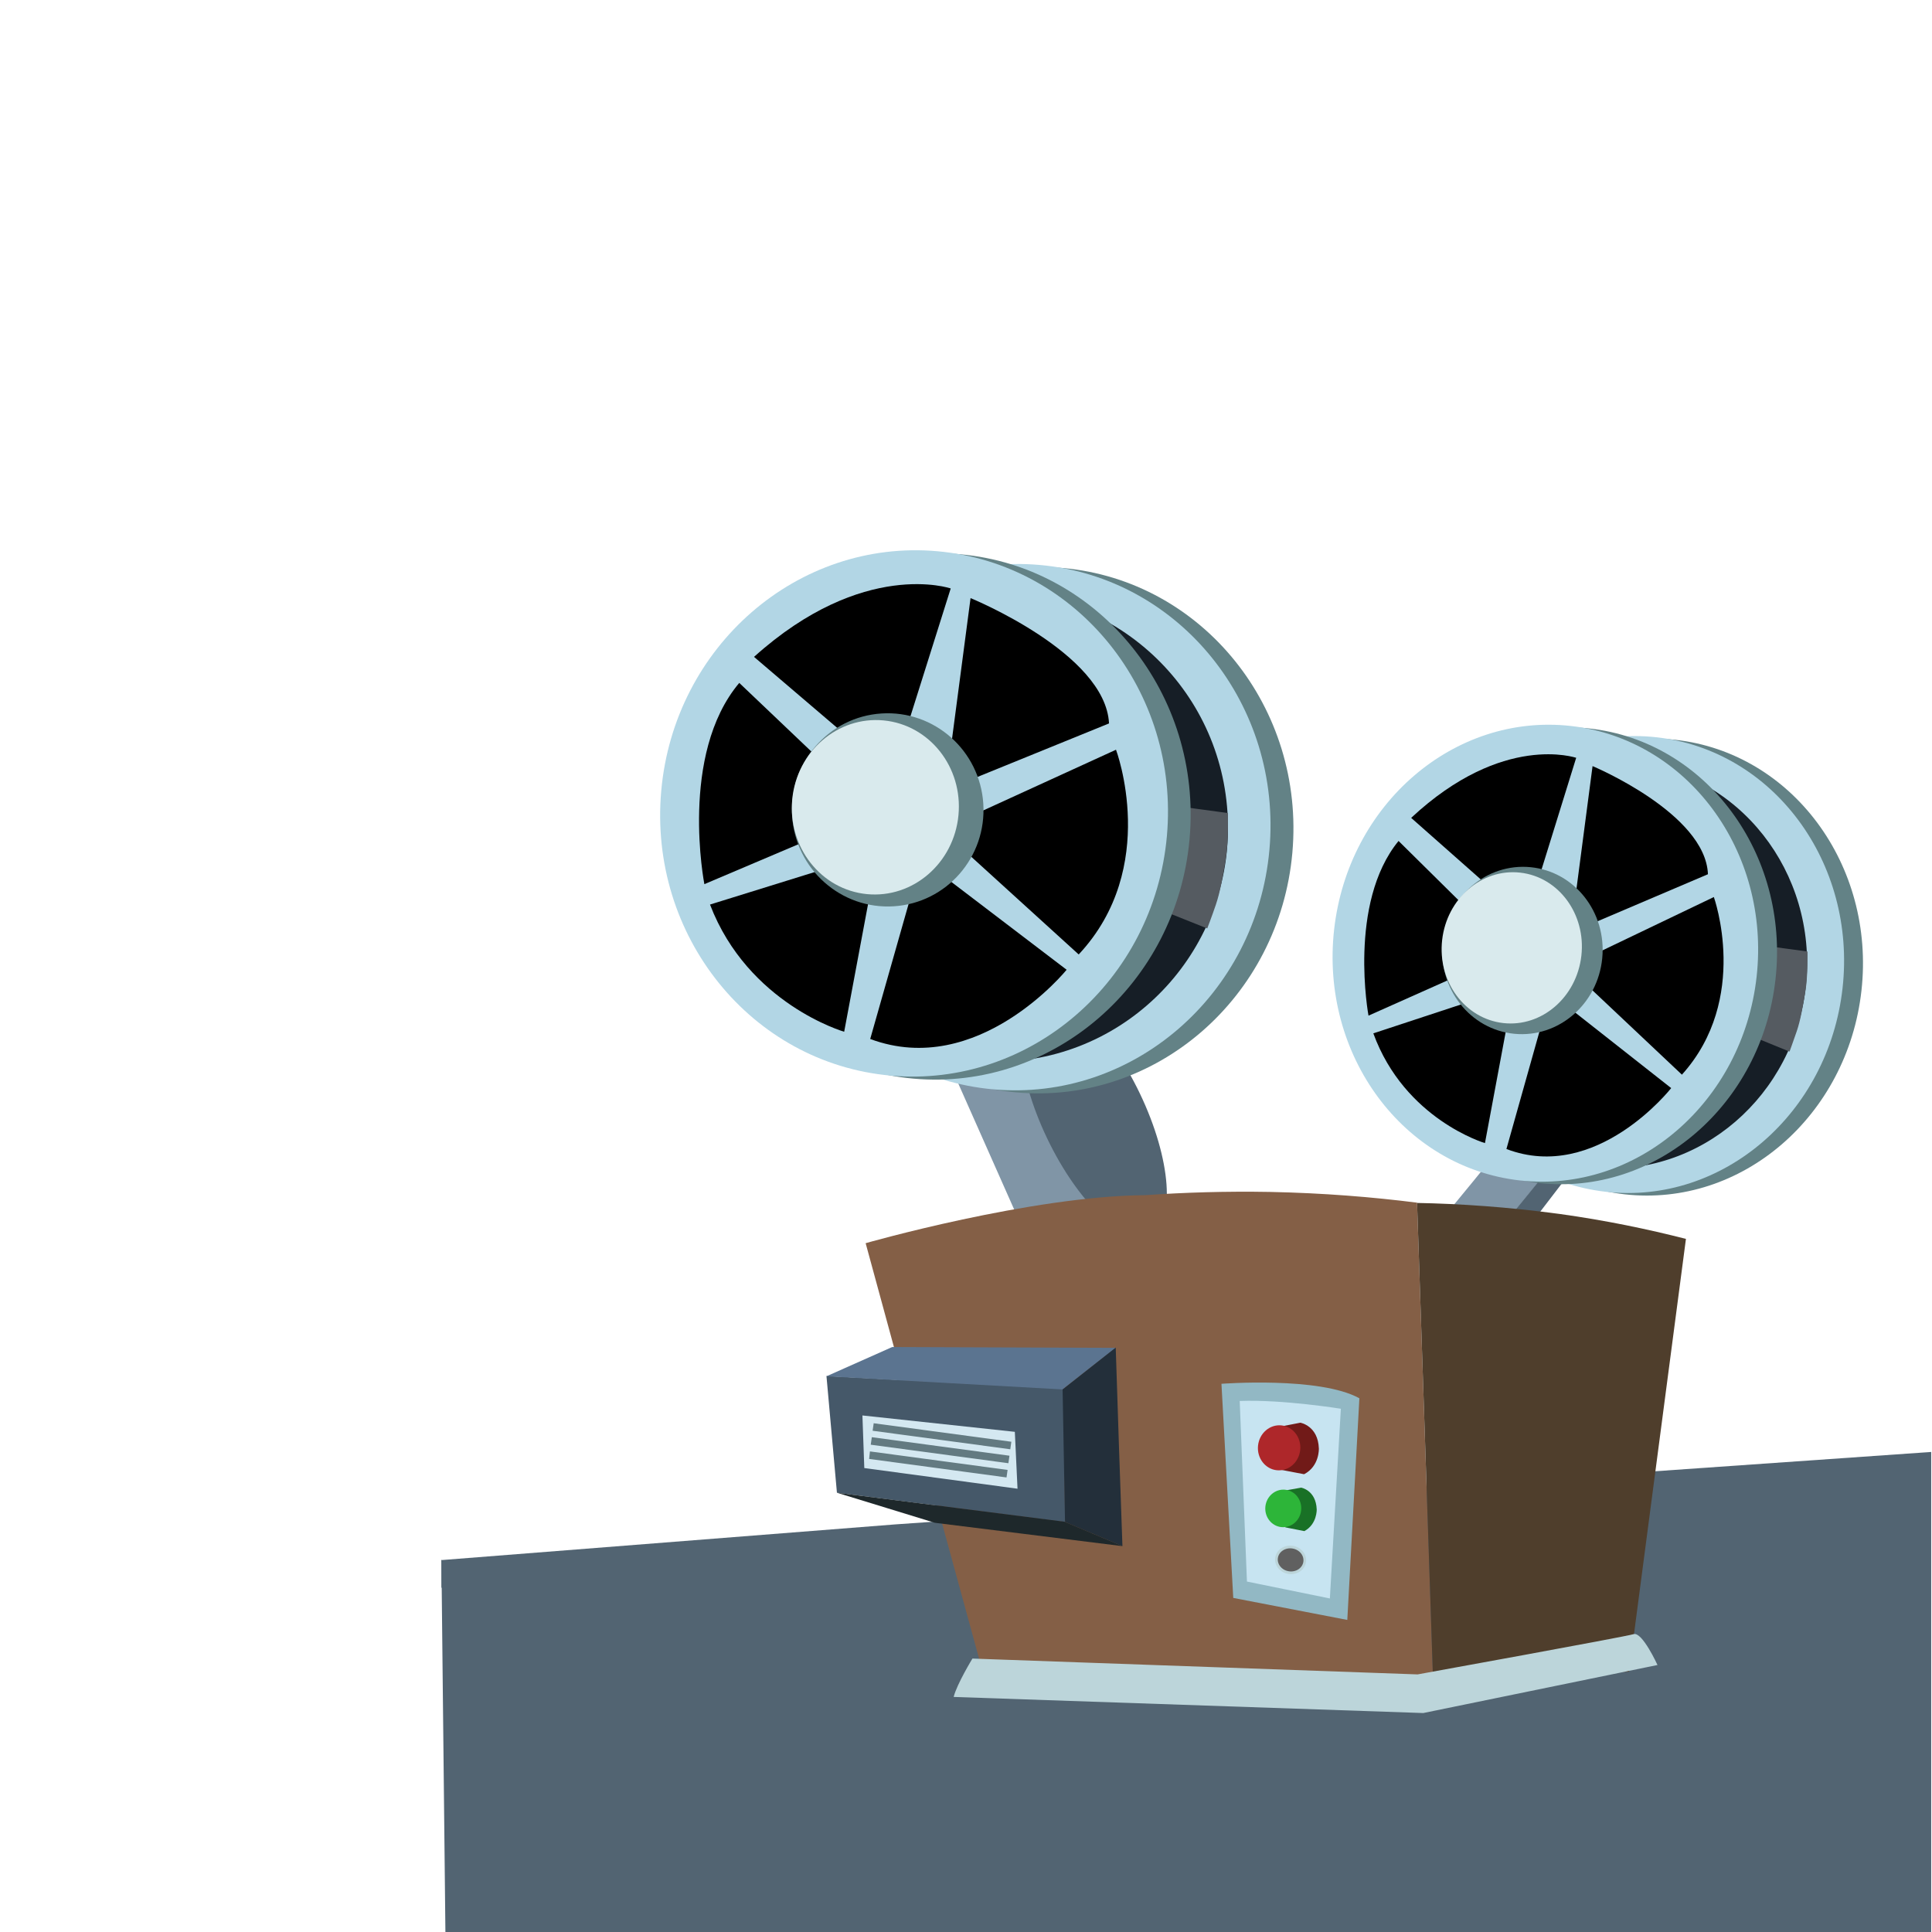 <?xml version="1.0" encoding="utf-8"?>
<!-- Generator: Adobe Illustrator 23.1.0, SVG Export Plug-In . SVG Version: 6.00 Build 0)  -->
<svg version="1.1" id="Layer_1" xmlns="http://www.w3.org/2000/svg" xmlns:xlink="http://www.w3.org/1999/xlink" x="0px" y="0px"
	 viewBox="0 0 720 720" style="enable-background:new 0 0 720 720;" xml:space="preserve">
<style type="text/css">
	.st0{fill:#526472;}
	.st1{fill:#8C6239;}
	.st2{fill:#8095A6;}
	.st3{fill:#638286;}
	.st4{fill:#B2D6E5;}
	.st5{fill:#161E26;}
	.st6{fill:#555B61;}
	.st7{fill:#D9EAED;}
	.st8{fill:#845F46;}
	.st9{fill:#4F3E2C;}
	.st10{fill:#BCD5DA;}
	.st11{fill:#455869;}
	.st12{fill:#5B7490;}
	.st13{fill:#232F3A;}
	.st14{fill:#1E282B;}
	.st15{fill:#D4E8F1;}
	.st16{fill:#92B8C4;}
	.st17{fill:#C7E4F1;}
	.st18{fill:#711A18;}
	.st19{fill:#AE272A;}
	.st20{fill:#197126;}
	.st21{fill:#2DB539;}
	.st22{fill:#606060;stroke:#BCD5DA;stroke-width:1;stroke-miterlimit:10;}
	.st23{fill:#637A81;}
</style>
<g>
	<path class="st0" d="M333.6,568.1l-169.1,13.3l1.5,139.5c184.6,0,369.1,0.1,553.7,0.1c0-39.6,0-79.3,0-118.9c0-11.7,0-23.3,0-35
		c0-8.7,0-17.3,0-26C591,550.1,462.3,559.1,333.6,568.1z"/>
	<polygon class="st0" points="246,655.4 164.5,591.6 164.5,581.3 352.4,720.8 328.9,720.8 	"/>
</g>
<path class="st1" d="M462.7,664"/>
<g>
	<path class="st2" d="M536.3,455.7c6.8,1.7,13.6,3.4,20.4,5c8.2-9.9,16.3-19.7,24.5-29.6c-6.4-2.2-12.9-4.5-19.3-6.7
		C553.4,434.9,544.9,445.3,536.3,455.7z"/>
	<path class="st0" d="M554.6,463.2c4-0.7,8-1.4,12-2c7.6-9.9,15.1-19.7,22.7-29.6c-3,0.1-6.1,0.3-9.1,0.4
		C571.7,442.4,563.2,452.8,554.6,463.2z"/>
	<path class="st2" d="M406.9,450c-9.3,1-18.6,2.1-27.9,3.1c-9.6-21.6-19.2-43.3-28.8-64.9c10-0.6,20.1-1.2,30.1-1.8
		C389.2,407.6,398,428.8,406.9,450z"/>
	
		<ellipse transform="matrix(0.902 -0.431 0.431 0.902 -139.544 216.088)" class="st0" cx="407.6" cy="416.3" rx="19.2" ry="49"/>
	<g>
		
			<ellipse transform="matrix(8.900280e-02 -0.996 0.996 8.900280e-02 44.758 667.71)" class="st3" cx="387.4" cy="309.4" rx="98.1" ry="94.6"/>
		
			<ellipse transform="matrix(8.900280e-02 -0.996 0.996 8.900280e-02 38.165 658.215)" class="st4" cx="378.9" cy="308.2" rx="98.1" ry="94.6"/>
		
			<ellipse transform="matrix(0.998 -6.410278e-02 6.410278e-02 0.998 -18.998 24.41)" class="st5" cx="370.9" cy="308.3" rx="86.7" ry="87.4"/>
		<path class="st6" d="M399.3,295.1l58.3,7.9c0,0,0.3,10.5-0.8,17.1s-2.1,12.4-3.7,17.1s-3.2,8.8-3.2,8.8l-68.8-27.4L399.3,295.1z"
			/>
	</g>
	<g>
		
			<ellipse transform="matrix(8.900227e-02 -0.996 0.996 8.900227e-02 15.039 624.895)" class="st3" cx="349.1" cy="304.2" rx="98.1" ry="94.6"/>
		
			<ellipse transform="matrix(8.900227e-02 -0.996 0.996 8.900227e-02 8.445 615.401)" class="st4" cx="340.6" cy="303.1" rx="98.1" ry="94.6"/>
		<path d="M281,244.8l34.1,29.1c0,0,15.1-3.9,22.6-1.9l16.6-52.7C354.3,219.3,321.8,208.1,281,244.8z"/>
		<path d="M354.3,279.1l7.4-56.2c0,0,50.3,20.5,51.6,46.7l-53.1,21.6L354.3,279.1z"/>
		<path d="M361.9,304.1l54-24.7c0,0,16.5,43.8-13.9,76.3l-41.9-38.1C360.1,317.5,363.3,307,361.9,304.1z"/>
		<path d="M339.2,334.8l13.8-7.3l44.5,33.9c0,0-33,40.8-73.2,25.8L339.2,334.8z"/>
		<path d="M305.5,324.4c0,0,15.5,11.7,18.1,12l-9,48.1c0,0-35.8-10.3-50-47.4L305.5,324.4z"/>
		<path d="M300.9,313.2l-38.4,16.3c0,0-9.5-48.3,13-75l31,29.5C306.5,284.1,299.2,308.4,300.9,313.2z"/>
		
			<ellipse transform="matrix(0.998 -6.410278e-02 6.410278e-02 0.998 -18.664 21.826)" class="st3" cx="330.8" cy="301.8" rx="35.7" ry="36"/>
		
			<ellipse transform="matrix(9.470055e-02 -0.996 0.996 9.470055e-02 -4.461 597.14)" class="st7" cx="326.1" cy="301" rx="32.5" ry="31.1"/>
	</g>
	<g>
		
			<ellipse transform="matrix(0.111 -0.994 0.994 0.111 188.502 931.512)" class="st3" cx="614.8" cy="360.4" rx="85.2" ry="79.2"/>
		
			<ellipse transform="matrix(0.111 -0.994 0.994 0.111 183.144 923.606)" class="st4" cx="607.7" cy="359.5" rx="85.2" ry="79.2"/>
		
			<ellipse transform="matrix(9.719660e-02 -0.995 0.995 9.719660e-02 184.721 922.692)" class="st5" cx="601" cy="359.5" rx="75.9" ry="72.6"/>
		<path class="st6" d="M624.8,348l48.8,6.6c0,0,0.2,9.1-0.8,14.9s-1.8,10.7-3.2,14.8c-1.4,4.1-2.7,7.6-2.7,7.6l-57.5-23.5L624.8,348
			z"/>
	</g>
	<g>
		
			<ellipse transform="matrix(0.111 -0.994 0.994 0.111 164.308 895.858)" class="st3" cx="582.7" cy="356.1" rx="85.2" ry="79.2"/>
		
			<ellipse transform="matrix(0.111 -0.994 0.994 0.111 158.95 887.951)" class="st4" cx="575.6" cy="355.2" rx="85.2" ry="79.2"/>
		<path d="M525.9,304.8l28.4,25.1c0,0,12.7-3.4,18.9-1.7l14.2-45.8C587.4,282.5,560.2,272.8,525.9,304.8z"/>
		<path d="M587.1,334.3l6.4-48.8c0,0,42.1,17.6,43,40.3l-44.6,19L587.1,334.3z"/>
		<path d="M593.4,356l45.3-21.7c0,0,13.6,37.9-11.9,66.2l-34.9-32.9C591.8,367.6,594.6,358.5,593.4,356z"/>
		<path d="M574.2,382.7l11.5-6.4l37.1,29.2c0,0-27.8,35.5-61.4,22.7L574.2,382.7z"/>
		<path d="M546.1,373.8c0,0,12.9,10.1,15.1,10.4l-7.8,41.8c0,0-29.9-8.8-41.6-40.9L546.1,373.8z"/>
		<path d="M542.3,364.1L510,378.5c0,0-7.8-41.9,11.2-65.1l25.8,25.5C547.1,338.8,540.9,360,542.3,364.1z"/>
		
			<ellipse transform="matrix(9.719660e-02 -0.995 0.995 9.719660e-02 159.877 884.364)" class="st3" cx="567.4" cy="354.1" rx="31.2" ry="29.9"/>
		
			<ellipse transform="matrix(0.112 -0.994 0.994 0.112 149.007 873.675)" class="st7" cx="563.4" cy="353.4" rx="28.2" ry="26.1"/>
	</g>
	<path class="st8" d="M322.6,463.3c0,0,61.5-17.6,104.3-17.9c14.3-1,29.9-1.5,46.5-1.2c19.8,0.4,38.1,1.9,54.7,4
		c2,58.7,3.9,117.4,5.9,176.1c-55.6,0.8-111.2,1.5-166.8,2.3C352.3,572.3,337.4,517.8,322.6,463.3z"/>
	<path class="st9" d="M528.1,448.3c2,58.7,3.9,117.4,5.9,176.1c24.4-0.5,48.8-0.9,73.1-1.4l21.2-161.3c-14.1-3.6-29.8-6.9-47.1-9.3
		C561.9,449.8,544,448.6,528.1,448.3z"/>
	<path class="st10" d="M362.4,618.1c0,0-5.8,9.5-7,14.3l175,6l87.3-17.9c0,0-5.7-12.5-8.9-11.5S528.3,624,528.3,624L362.4,618.1z"/>
	<path class="st11" d="M396.9,567.2c-28.3-3.6-56.7-7.3-85-10.9c-1.3-14.5-2.6-29-3.9-43.5c29.5,1.6,59,3.2,88.4,4.8
		C396.6,534.2,396.7,550.7,396.9,567.2z"/>
	<path class="st12" d="M396,517.8c-29.3-1.6-58.7-3.3-88-4.9c8.2-3.6,16.3-7.3,24.5-10.9c27.8,0.1,55.5,0.2,83.3,0.3
		C409.2,507.4,402.6,512.6,396,517.8z"/>
	<path class="st13" d="M396,517.8c6.6-5.2,13.2-10.4,19.8-15.6c0.8,24.7,1.6,49.4,2.5,74c-7.1-3-14.2-6-21.4-9
		C396.6,550.7,396.3,534.3,396,517.8z"/>
	<path class="st14" d="M311.9,556.3c12.2,3.7,24.3,7.5,36.5,11.2c23.3,2.9,46.6,5.8,69.9,8.7c-7.2-3-14.4-6.1-21.6-9.1
		C368.4,563.5,340.1,559.9,311.9,556.3z"/>
	<polygon class="st15" points="321.4,527.5 322.1,547.1 379.2,554.8 378.2,533.6 	"/>
	<path class="st16" d="M455.2,515.7c0,0,36.6-2.8,51.4,5.4l-4.5,82.6l-42.5-8.2L455.2,515.7z"/>
	<path class="st17" d="M462,522.1l2.7,67.3l30.9,6.3l4.1-70.7C499.6,525,478.2,521.5,462,522.1z"/>
	<path class="st18" d="M477.9,531.5l6.7-1.3c0,0,6.6,1.1,6.9,9.6c0,0,0.3,6.6-5.5,9.6l-8.4-1.6L477.9,531.5z"/>
	
		<ellipse transform="matrix(0.101 -0.995 0.995 0.101 -108.667 959.443)" class="st19" cx="476.8" cy="539.9" rx="8.4" ry="7.9"/>
	<path class="st20" d="M479.3,555.4l5.6-1c0,0,5.5,0.9,5.8,8.1c0,0,0.2,5.5-4.6,8.1l-7.1-1.4L479.3,555.4z"/>
	
		<ellipse transform="matrix(0.101 -0.995 0.995 0.101 -129.66 981.248)" class="st21" cx="478.3" cy="562.4" rx="7" ry="6.7"/>
	
		<ellipse transform="matrix(0.148 -0.989 0.989 0.148 -165.33 971.071)" class="st22" cx="481.1" cy="581.5" rx="4.8" ry="5.3"/>
	<polygon class="st23" points="376.5,540.1 325.2,533.2 325.6,530.4 376.9,537.3 	"/>
	<polygon class="st23" points="375.8,545.3 324.5,538.4 324.9,535.6 376.2,542.5 	"/>
	<polygon class="st23" points="375.1,550.6 323.9,543.7 324.2,540.9 375.5,547.8 	"/>
	<path class="st1" d="M689.3,531.6"/>
	<path class="st8" d="M203.2,488.7"/>
</g>
</svg>
